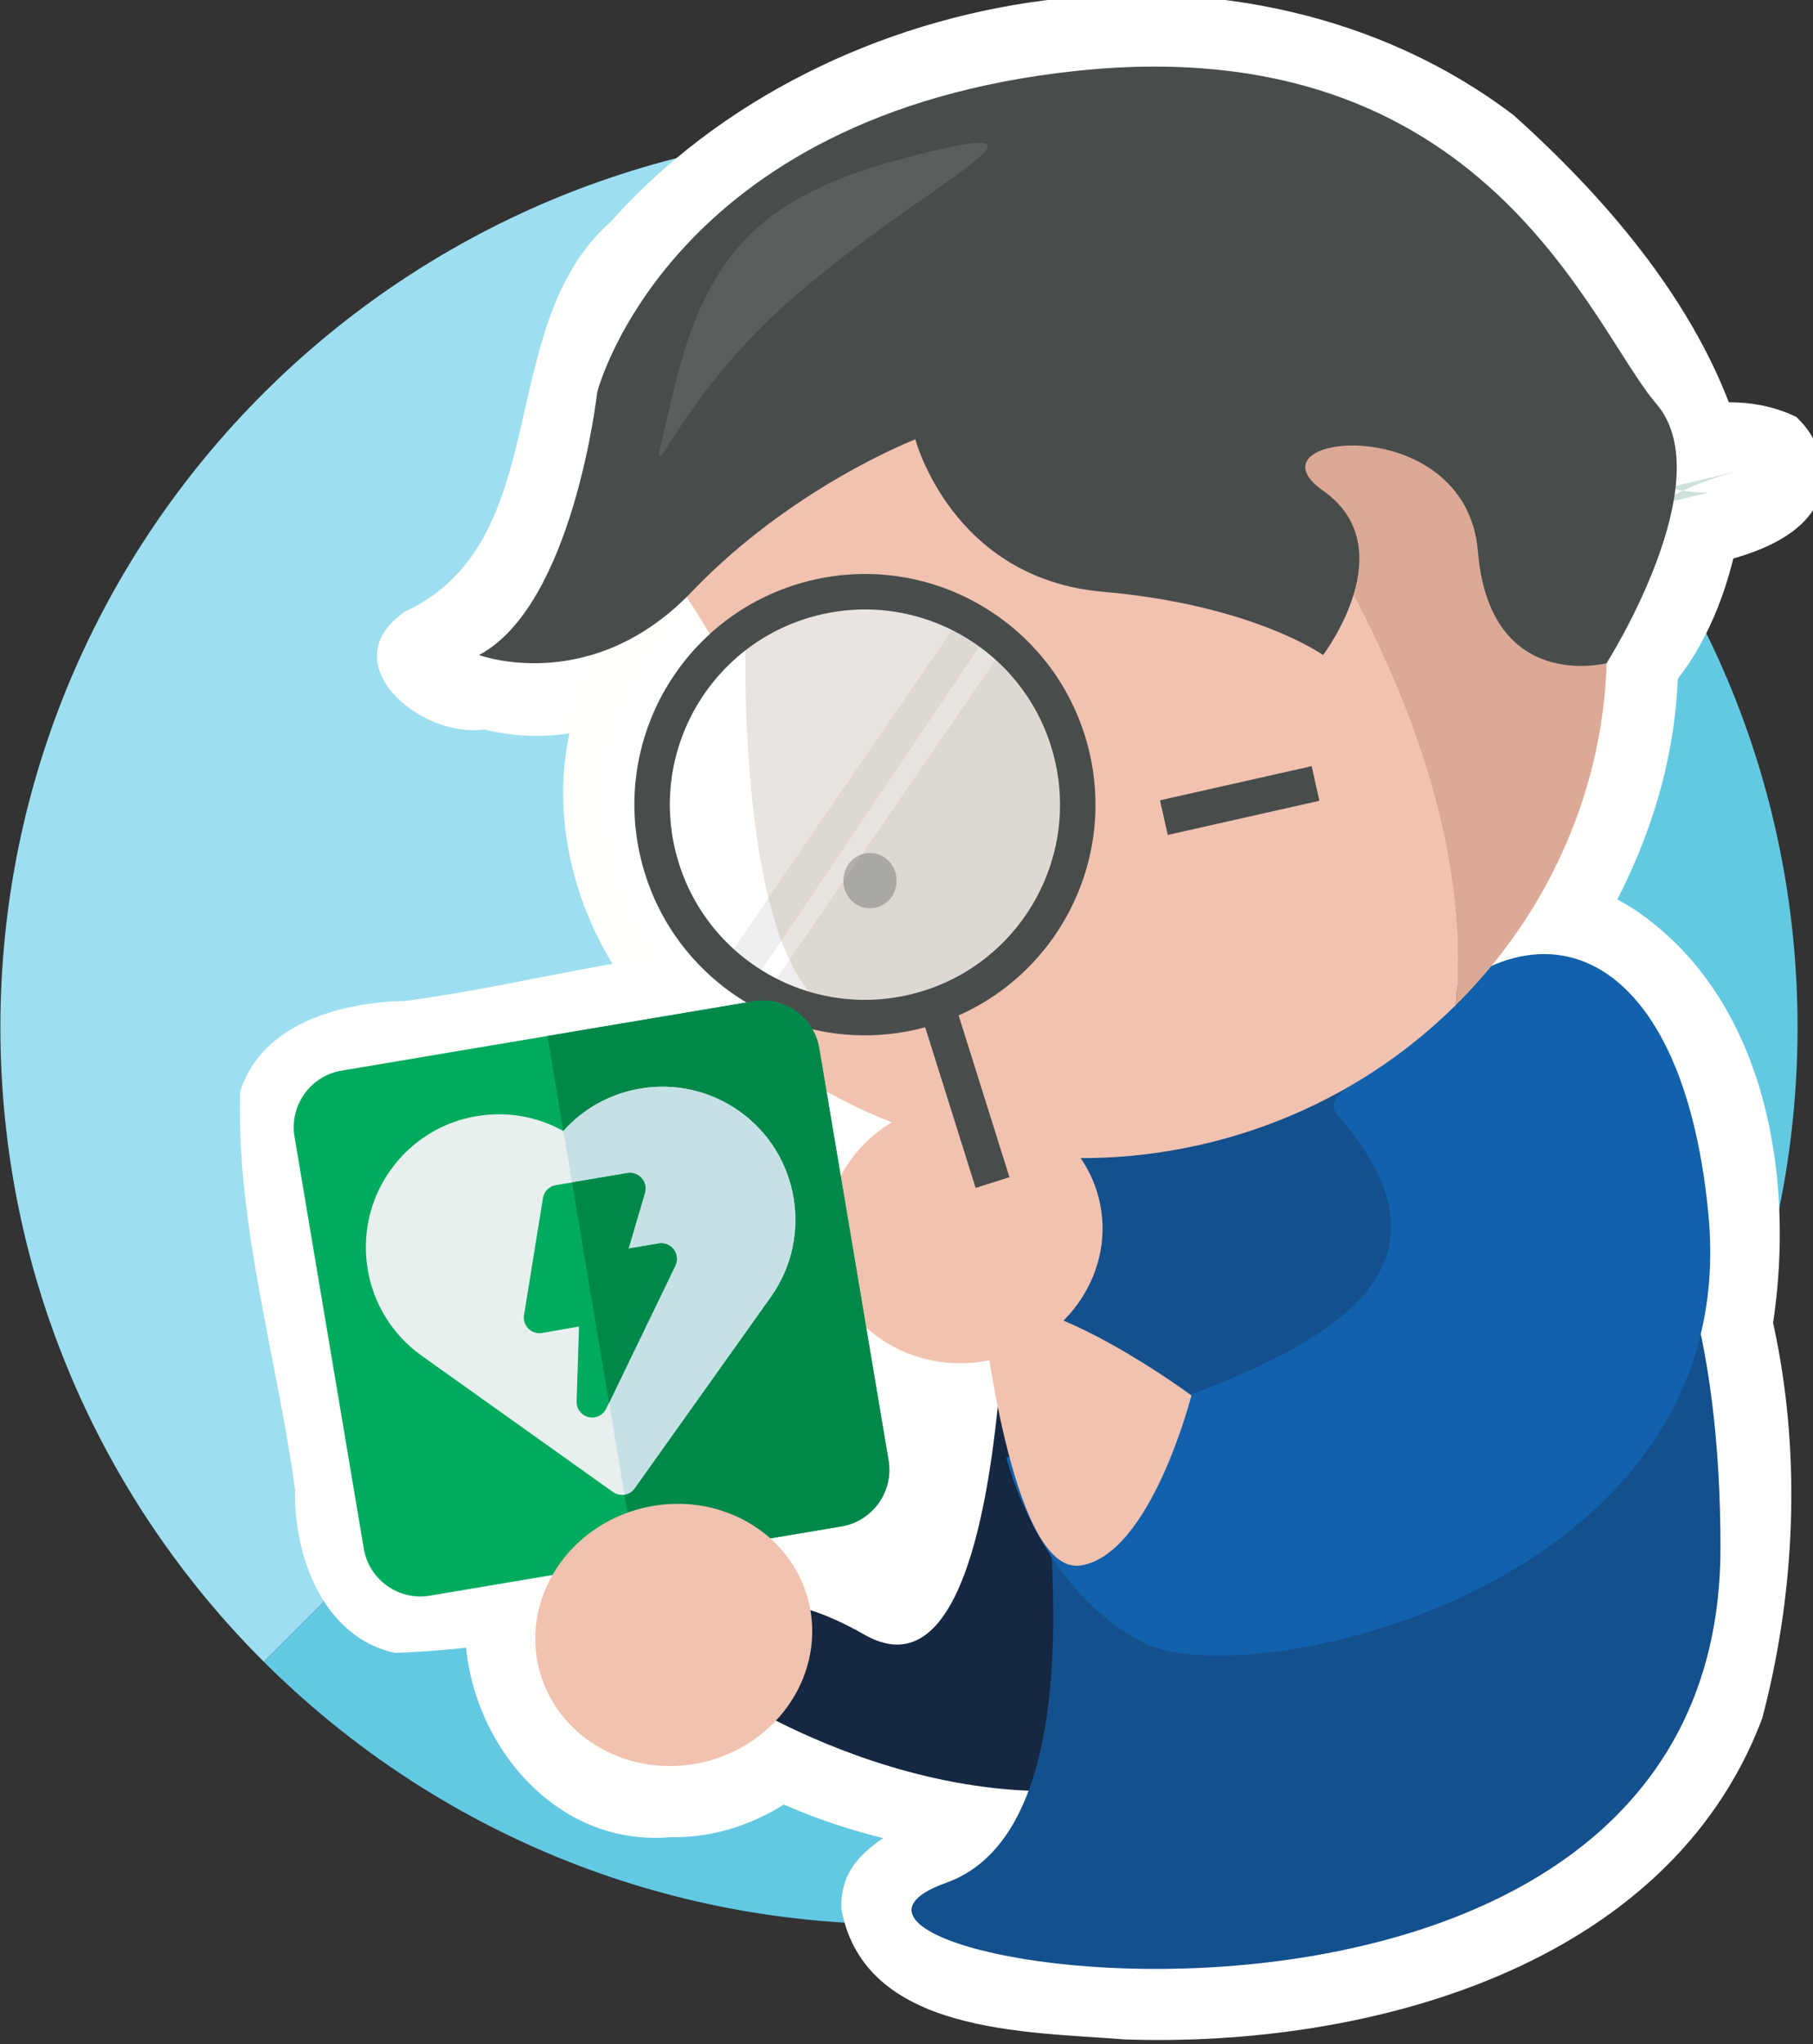 <?xml version="1.0" encoding="UTF-8" standalone="no"?>
<!-- Created with Inkscape (http://www.inkscape.org/) -->

<svg
   xmlns:dc="http://purl.org/dc/elements/1.1/"
   xmlns:cc="http://creativecommons.org/ns#"
   xmlns:rdf="http://www.w3.org/1999/02/22-rdf-syntax-ns#"
   xmlns:svg="http://www.w3.org/2000/svg"
   xmlns="http://www.w3.org/2000/svg"
   xmlns:sodipodi="http://sodipodi.sourceforge.net/DTD/sodipodi-0.dtd"
   xmlns:inkscape="http://www.inkscape.org/namespaces/inkscape"
   width="36.093mm"
   height="40.676mm"
   viewBox="0 0 36.093 40.676"
   version="1.1"
   id="svg9041"
   inkscape:version="0.92.3 (2405546, 2018-03-11)"
   sodipodi:docname="badge-dae.svg">
  <rect x="0" y="0" width="36.093" height="40.676" fill="#333333" stroke="none"/>
  <defs
     id="defs9035">
    <clipPath
       clipPathUnits="userSpaceOnUse"
       id="clipPath4328-5">
      <path
         d="m 447.772,615.978 h 18.715 V 591.83 h -18.715 z"
         id="path4326-0"
         inkscape:connector-curvature="0" />
    </clipPath>
    <clipPath
       clipPathUnits="userSpaceOnUse"
       id="clipPath4348-4">
      <path
         d="m 453.297,601.353 h 3.003 v -3.125 h -3.003 z"
         id="path4346-8"
         inkscape:connector-curvature="0" />
    </clipPath>
    <clipPath
       clipPathUnits="userSpaceOnUse"
       id="clipPath4328-5-1-0">
      <path
         d="m 447.772,615.978 h 18.715 V 591.83 h -18.715 z"
         id="path4326-0-7-9"
         inkscape:connector-curvature="0" />
    </clipPath>
    <clipPath
       clipPathUnits="userSpaceOnUse"
       id="clipPath4348-4-8-2">
      <path
         d="m 453.297,601.353 h 3.003 v -3.125 h -3.003 z"
         id="path4346-8-5-5"
         inkscape:connector-curvature="0" />
    </clipPath>
  </defs>
  <sodipodi:namedview
     id="base"
     pagecolor="#ffffff"
     bordercolor="#666666"
     borderopacity="1.0"
     inkscape:pageopacity="0.0"
     inkscape:pageshadow="2"
     inkscape:zoom="0.35"
     inkscape:cx="-651.79238"
     inkscape:cy="-57.418092"
     inkscape:document-units="mm"
     inkscape:current-layer="layer1"
     showgrid="false"
     fit-margin-top="0"
     fit-margin-left="0"
     fit-margin-right="0"
     fit-margin-bottom="0"
     inkscape:window-width="1853"
     inkscape:window-height="1025"
     inkscape:window-x="67"
     inkscape:window-y="27"
     inkscape:window-maximized="1" />
  <g
     inkscape:label="Calque 1"
     inkscape:groupmode="layer"
     id="layer1"
     transform="translate(-105.174,-92.966)">
    <g
       id="g20189-2"
       transform="matrix(0.353,0,0,-0.353,92.094,261.734)"
       inkscape:export-xdpi="22"
       inkscape:export-ydpi="22">
      <path
         d="m 87.752,470.742 c -27.988,0 -50.676,-22.634 -50.676,-50.554 0,-13.966 5.678,-26.609 14.856,-35.759 l 71.576,71.577 c -9.165,9.105 -21.8,14.736 -35.756,14.736"
         style="fill:#9ddff1;fill-opacity:1;fill-rule:nonzero;stroke:none;stroke-width:1"
         id="path6620-3-7"
         inkscape:connector-curvature="0" />
      <g
         id="g6622-0-0"
         transform="translate(123.508,456.006)"
         style="fill:#63c9e3;fill-opacity:1">
        <path
           d="m 0,0 -71.576,-71.576 c 9.17,-9.141 21.833,-14.795 35.82,-14.795 27.988,0 50.677,22.634 50.677,50.554 C 14.921,-21.82 9.214,-9.155 0,0"
           style="fill:#63c9e3;fill-opacity:1;fill-rule:nonzero;stroke:none"
           id="path6624-7-9"
           inkscape:connector-curvature="0" />
      </g>
    </g>
    <g
       transform="matrix(0.353,0,0,-0.353,-236.664,269.096)"
       style="fill:#fffffd;fill-opacity:1"
       id="g8739"
       inkscape:export-xdpi="22"
       inkscape:export-ydpi="22">
      <path
         inkscape:connector-curvature="0"
         id="path4144-1-4"
         d="m 1058.877,466.303 c -3.904,-0.434 -4.52,4.79 -1.188,6.115 3.332,3.713 10.771,4.048 13.611,-0.271 -0.409,-4.424 -6.533,-4.974 -10.139,-5.75 -0.758,-0.085 -1.522,-0.133 -2.285,-0.094 z"
         style="fill:#fffffd;fill-opacity:1;fill-rule:nonzero;stroke:none" />
      <path
         inkscape:connector-curvature="0"
         id="path4148-7-1"
         d="m 1063.228,467.25 c -3.166,-0.071 -11.075,2.058 -7.027,6.34 4.067,1.667 9.243,3.931 13.488,1.857 4.233,-4.068 -2.86,-8.272 -6.461,-8.197 z"
         style="fill:#fffffd;fill-opacity:1;fill-rule:nonzero;stroke:none" />
      <path
         inkscape:connector-curvature="0"
         id="path4152-2-8"
         d="m 1025.959,394.031 c -7.223,0.684 -15.557,2.787 -20.451,8.051 -2.229,5.972 4.32,13.243 10.371,9.676 1.545,-0.766 3.514,-2.118 3.375,0.703 3.2,12.162 1.505,25.07 1.547,37.572 8.896,-14.326 22.001,-28.158 22.607,-45.949 -0.68,-8.47 -10.571,-10.447 -17.449,-10.053 z"
         style="fill:#fffffd;fill-opacity:1;fill-rule:nonzero;stroke:none" />
      <path
         inkscape:connector-curvature="0"
         id="path4156-7-5"
         d="m 1031.82,383.998 c -5.581,0.444 -14.66,0.294 -15.984,7.316 -0.279,5.219 7.822,4.56 7.193,9.715 2.385,13.284 -1.8,26.766 -4.99,39.666 12.433,6.467 29.614,10.475 41.363,0.541 10.114,-9.934 11.846,-25.992 8.355,-39.156 -5.32,-14.082 -22.339,-18.548 -35.938,-18.082 z"
         style="fill:#fffffd;fill-opacity:1;fill-rule:nonzero;stroke:none" />
      <path
         inkscape:connector-curvature="0"
         id="path4160-2-9"
         d="m 1035.756,401.662 c -8.892,0.603 -14.028,9.672 -15.379,17.607 7.276,3.799 17.606,3.556 22.406,10.744 -2.075,3.128 -5.301,8.53 -0.514,11.064 4.446,4.782 11.373,11.078 18.219,6.652 8.332,-5.53 9.501,-17.468 7.277,-26.436 -4.283,-13.015 -19.108,-19.758 -32.01,-19.633 z"
         style="fill:#fffffd;fill-opacity:1;fill-rule:nonzero;stroke:none" />
      <path
         inkscape:connector-curvature="0"
         id="path4164-2-7"
         d="m 1028.654,429.682 c -8.39,0.106 -19.334,3.35 -20.406,13.168 -1.373,7.511 0.411,16.188 -5.701,22.049 -3.331,2.862 -5.583,8.016 -2.123,11.699 5.262,10.113 16.047,16.916 27.367,17.748 13.116,-14.122 27.287,-31.066 26.645,-51.467 -2.23,-7.718 -11.189,-10.498 -18.092,-12.486 -2.525,-0.531 -5.111,-0.767 -7.689,-0.711 z"
         style="fill:#fffffd;fill-opacity:1;fill-rule:nonzero;stroke:none" />
      <path
         inkscape:connector-curvature="0"
         id="path4168-6-5"
         d="m 1046.078,437.133 c 3.291,20.044 -10.49,37.65 -23.848,51.055 -3.305,2.22 -0.421,6.496 3.01,5.906 18.713,3.477 38.529,-12.601 37.781,-31.9 0.181,-12.308 -8.062,-22.738 -17.314,-29.965 0.124,1.635 0.247,3.27 0.371,4.904 z"
         style="fill:#fffffd;fill-opacity:1;fill-rule:nonzero;stroke:none" />
      <path
         inkscape:connector-curvature="0"
         id="path4176-0-8"
         d="m 1057.107,457.334 c -3.951,-0.023 -7.243,3.316 -8.662,6.502 -0.962,-4.069 -5.587,-8.315 -9.32,-4.25 -7.045,2.616 -17.159,1.425 -20.938,9.449 -6.942,-4.469 -13.089,-13.483 -22.516,-11.199 -3.588,-0.515 -8.638,3.769 -4.447,6.646 8.544,3.977 4.928,16.062 11.578,21.949 12.327,13.861 35.932,17.458 50.951,6.018 5.732,-5.143 11.242,-11.711 13.084,-19.207 -0.01,-5.859 -2.232,-13.067 -7.682,-15.74 -0.673,-0.134 -1.363,-0.19 -2.049,-0.168 z"
         style="fill:#fffffd;fill-opacity:1;fill-rule:nonzero;stroke:none" />
      <path
         inkscape:connector-curvature="0"
         id="path4180-6-8"
         d="m 1022.564,418.104 c -9.946,-0.858 -15.79,13.331 -7.922,19.631 6.929,7.193 21.395,1.143 19.883,-9.104 -0.531,-5.893 -6.104,-10.633 -11.961,-10.527 z"
         style="fill:#fffffd;fill-opacity:1;fill-rule:nonzero;stroke:none" />
      <path
         inkscape:connector-curvature="0"
         id="path4184-1-3"
         d="m 1028.652,406.746 c -7.817,1.984 -7.459,11.86 -8.945,18.107 -0.921,4.298 4.073,5.807 7.303,4.293 4.973,-1.168 9.084,-4.387 13.197,-7.236 -1.816,-5.937 -3.801,-14.939 -11.555,-15.164 z"
         style="fill:#fffffd;fill-opacity:1;fill-rule:nonzero;stroke:none" />
      <path
         inkscape:connector-curvature="0"
         id="path4296-4-1"
         d="m 1005.072,469.08 c -5.197,0.359 -3.213,7.076 -2.326,10.299 2.284,9.67 12.112,15.721 21.684,15.377 4.546,-0.691 4.411,-6.868 0.529,-8.51 -5.948,-4.758 -12.688,-8.95 -16.467,-15.758 -0.936,-0.831 -2.159,-1.385 -3.42,-1.408 z"
         style="fill:#fffffd;fill-opacity:1;fill-rule:nonzero;stroke:none" />
      <path
         inkscape:connector-curvature="0"
         id="path4308-9-9"
         d="m 1010.231,439.037 c -3.421,1.18 -6.543,4.967 -4.068,8.488 5.076,7.182 10.102,14.432 15.059,21.713 4.462,-0.371 8.552,-5.103 5.697,-9.348 -5.131,-7.203 -10.123,-14.554 -15.035,-21.938 l -0.836,0.549 z"
         style="fill:#fffffd;fill-opacity:1;fill-rule:nonzero;stroke:none" />
      <path
         inkscape:connector-curvature="0"
         id="path4312-1-6"
         d="m 1016.656,437.604 c -3.963,0.031 -7.533,2.023 -10.902,3.889 6.164,8.962 12.325,17.927 18.49,26.889 10.815,-5.206 12.027,-22.571 1.268,-28.434 -2.64,-1.62 -5.76,-2.443 -8.855,-2.344 z"
         style="fill:#fffffd;fill-opacity:1;fill-rule:nonzero;stroke:none" />
      <path
         inkscape:connector-curvature="0"
         id="path4316-7-4"
         d="m 1010.969,439.186 c -4.34,-0.006 -5.686,5.441 -2.717,8.121 5.824,5.805 8.028,14.538 14.529,19.684 4.606,2.319 8.303,-4.849 4.752,-8.238 -4.857,-5.461 -7.869,-12.185 -12.453,-17.814 -1.102,-1.049 -2.558,-1.81 -4.111,-1.752 z"
         style="fill:#fffffd;fill-opacity:1;fill-rule:nonzero;stroke:none" />
      <path
         inkscape:connector-curvature="0"
         id="path4320-7-3"
         d="m 1008.168,440.133 c -9.617,6.128 -8.954,21.987 0.963,27.418 6.098,3.53 13.815,2.084 19.352,-1.871 -6.207,-9.036 -12.411,-18.075 -18.617,-27.111 -0.566,0.521 -1.131,1.043 -1.697,1.564 z"
         style="fill:#fffffd;fill-opacity:1;fill-rule:nonzero;stroke:none" />
      <g
         style="fill:#fffffd;fill-opacity:1"
         id="g4336-1-3"
         transform="translate(562.645,-150.477)">
        <g
           style="opacity:0.24;fill:#fffffd;fill-opacity:1"
           id="g4334-1-3"
           clip-path="url(#clipPath4328-5-1-0)">
          <g
             style="fill:#fffffd;fill-opacity:1"
             id="g4332-5-8"
             transform="translate(447.783,613.04)">
            <path
               inkscape:connector-curvature="0"
               id="path4330-9-6"
               style="fill:#fffffd;fill-opacity:1;fill-rule:nonzero;stroke:none"
               d="m 0,0 c 0,0 -0.511,-19.117 5.515,-20.895 6.027,-1.778 13.161,4.384 13.188,8.03 0.026,3.646 -0.341,11.59 -4.986,13.623 C 9.072,2.791 4.498,4.739 0,0" />
          </g>
        </g>
      </g>
      <path
         inkscape:connector-curvature="0"
         id="path4340-7-0"
         d="m 1016.934,437.596 c -12.483,-0.572 -20.662,16.203 -12.545,25.732 6.967,10.035 24.83,7.205 28.012,-4.744 3.515,-10.011 -4.817,-21.491 -15.467,-20.988 z"
         style="fill:#fffffd;fill-opacity:1;stroke:#fffffc;stroke-width:2;stroke-linecap:butt;stroke-linejoin:miter;stroke-miterlimit:10;stroke-dasharray:none;stroke-opacity:1" />
      <g
         style="fill:#fffffd;fill-opacity:1"
         id="g4356-7-4"
         transform="translate(562.645,-150.477)">
        <g
           style="opacity:0.35;fill:#fffffd;fill-opacity:1"
           id="g4354-6-8"
           clip-path="url(#clipPath4348-4-8-2)">
          <g
             style="fill:#fffffd;fill-opacity:1"
             id="g4352-7-8"
             transform="translate(456.3,599.79)">
            <path
               inkscape:connector-curvature="0"
               id="path4350-3-8"
               style="fill:#fffffd;fill-opacity:1;fill-rule:nonzero;stroke:none"
               d="m 0,0 c 0,-0.863 -0.672,-1.562 -1.501,-1.562 -0.83,0 -1.502,0.699 -1.502,1.562 0,0.863 0.672,1.562 1.502,1.562 C -0.672,1.562 0,0.863 0,0" />
          </g>
        </g>
      </g>
      <g
         style="fill:#fffffd;fill-opacity:1"
         transform="matrix(0.327,0.055,-0.055,0.327,489.009,70.11)"
         id="g8168-6-9">
        <path
           style="opacity:1;vector-effect:none;fill:#fffffd;fill-opacity:1;stroke-width:0.177;stroke-linecap:butt;stroke-linejoin:miter;stroke-miterlimit:4;stroke-dasharray:none;stroke-dashoffset:0;stroke-opacity:1"
           d="m 1735.648,745.695 c -25.204,1.48 -50.784,-1.645 -75.883,1.672 -11.579,4.655 -14.238,19.101 -12.135,30.146 0.708,22.711 -2.402,45.866 2.001,68.28 5.491,10.848 19.497,12.166 30.246,10.564 22.459,-0.798 45.38,2.458 67.529,-2.066 10.786,-5.525 12.042,-19.475 10.486,-30.195 -0.862,-22.485 2.514,-45.486 -2.129,-67.633 -3.761,-7.217 -12.2,-11.053 -20.115,-10.768 z"
           id="path2-1-0-5-7"
           inkscape:connector-curvature="0" />
        <path
           id="path4-4-6-6-7"
           d="m 1738.245,846.473 h -35.499 v -90.5 h 35.499 c 5.377,0 9.751,4.374 9.751,9.751 v 70.999 c 0,5.377 -4.374,9.751 -9.751,9.751 z m 0,0"
           style="fill:#fffffd;fill-opacity:1;stroke-width:0.177"
           inkscape:connector-curvature="0" />
        <path
           id="path6-9-8-3-6"
           d="m 1732.852,828.407 c -4.271,4.271 -9.95,6.624 -15.99,6.624 -5.194,0 -10.121,-1.739 -14.116,-4.943 -3.994,3.204 -8.921,4.943 -14.116,4.943 -6.04,0 -11.719,-2.352 -15.991,-6.624 -8.816,-8.818 -8.816,-23.165 0,-31.982 l 28.232,-28.232 c 0.518,-0.518 1.196,-0.777 1.875,-0.777 0.679,0 1.357,0.259 1.875,0.777 l 28.232,28.232 c 8.817,8.818 8.817,23.165 0,31.982 z m 0,0"
           style="fill:#fffffd;fill-opacity:1;stroke-width:0.177"
           inkscape:connector-curvature="0" />
        <path
           id="path8-9-9-4"
           d="m 1732.852,828.407 c -4.271,4.271 -9.95,6.624 -15.99,6.624 -5.194,0 -10.121,-1.739 -14.116,-4.943 v -62.671 c 0.679,4.9e-4 1.357,0.259 1.875,0.777 l 28.232,28.232 c 8.817,8.818 8.817,23.165 0,31.982 z m 0,0"
           style="fill:#fffffd;fill-opacity:1;stroke-width:0.177"
           inkscape:connector-curvature="0" />
        <path
           id="path10-2-4-3"
           d="m 1717.916,807.113 c -0.455,0.881 -1.364,1.434 -2.355,1.434 h -5.206 l 4.32,8.871 c 0.4,0.822 0.349,1.792 -0.136,2.567 -0.485,0.775 -1.334,1.246 -2.248,1.246 h -12.349 c -1.137,0 -2.146,-0.724 -2.511,-1.8 l -6.474,-19.091 c -0.276,-0.813 -0.141,-1.708 0.361,-2.404 0.499,-0.69 1.298,-1.099 2.15,-1.099 h 0.018 l 6.372,0.043 -2.515,-12.49 c -0.247,-1.228 0.398,-2.461 1.548,-2.957 0.34,-0.147 0.697,-0.217 1.05,-0.217 0.839,0 1.654,0.399 2.164,1.118 l 15.62,22.028 c 0.574,0.809 0.648,1.87 0.193,2.751 z m 0,0"
           style="fill:#fffffd;fill-opacity:1;stroke-width:0.177"
           inkscape:connector-curvature="0" />
        <path
           id="path12-6-8-0"
           d="m 1717.916,807.113 c -0.455,0.881 -1.364,1.434 -2.355,1.434 h -5.206 l 4.32,8.871 c 0.4,0.822 0.349,1.792 -0.136,2.567 -0.485,0.775 -1.334,1.246 -2.248,1.246 h -9.544 v -37.991 l 14.977,21.123 c 0.574,0.809 0.648,1.87 0.193,2.751 z m 0,0"
           style="fill:#fffffd;fill-opacity:1;stroke-width:0.177"
           inkscape:connector-curvature="0" />
      </g>
      <path
         inkscape:connector-curvature="0"
         id="path4304-0-3"
         d="m 1006.191,395.396 c -9.945,-0.858 -15.791,13.329 -7.924,19.629 6.718,6.948 20.809,1.54 19.922,-8.449 -0.151,-6.166 -5.921,-11.294 -11.998,-11.18 z"
         style="fill:#fffffd;fill-opacity:1;fill-rule:nonzero;stroke:none" />
    </g>
    <g
       transform="matrix(0.353,0,0,-0.353,-236.664,269.096)"
       id="g8478"
       inkscape:export-xdpi="22"
       inkscape:export-ydpi="22">
      <path
         d="m 1064.732,471.184 -2.94,-0.7 c 0.46,0.29 0.95,0.56 1.5,0.81 0.49,-0.07 0.97,-0.11 1.44,-0.11"
         style="fill:#cee0db;fill-opacity:1;fill-rule:nonzero;stroke:none"
         id="path4144-1"
         inkscape:connector-curvature="0" />
      <path
         d="m 1066.372,472.394 c -1.17,-0.31 -2.19,-0.68 -3.08,-1.1 -0.28,0.04 -0.57,0.09 -0.86,0.16 z"
         style="fill:#cee0db;fill-opacity:1;fill-rule:nonzero;stroke:none"
         id="path4148-7"
         inkscape:connector-curvature="0" />
      <path
         d="m 1009.386,403.518 c 0,0 13.369,-8.892 26.185,-4.112 12.815,4.779 -10.438,37.191 -10.438,37.191 0,0 1.38,-35.097 -7.974,-29.799 -9.355,5.298 -7.773,-3.28 -7.773,-3.28"
         style="fill:#162742;fill-opacity:1;fill-rule:nonzero;stroke:none"
         id="path4152-2"
         inkscape:connector-curvature="0" />
      <path
         d="m 1022.751,438.518 c 0,0 11.969,-41.066 -1.027,-45.698 -12.996,-4.633 43.684,-13.942 43.684,18.888 0,48.143 -42.657,26.81 -42.657,26.81"
         style="fill:#14508d;fill-opacity:1;fill-rule:nonzero;stroke:none"
         id="path4156-7"
         inkscape:connector-curvature="0" />
      <path
         d="m 1025.133,416.787 c 0,0 1.824,-7.435 7.753,-10.435 5.929,-3 33.823,3.106 31.846,24.106 -1.549,16.453 -11.012,18.521 -17.841,9.137 -0.946,-1.299 -4.146,-2.274 -3.087,-3.482 9.916,-11.31 -6.698,-15.191 -18.671,-19.326"
         style="fill:#1261ac;fill-opacity:1;fill-rule:nonzero;stroke:none"
         id="path4160-2"
         inkscape:connector-curvature="0" />
      <path
         d="m 1026.261,490.112 c -1.039,-0.141 -2.082,-0.333 -3.125,-0.588 -9.877,-2.408 -17.379,-9.42 -20.652,-18.077 4.197,-5.066 8.734,-11.599 8.911,-16.35 0.189,-5.051 -0.575,-12.175 3.551,-17.639 6.271,-3.537 13.936,-4.79 21.598,-2.922 5.484,1.337 10.234,4.097 13.937,7.766 1.573,17.609 -13.82,36.924 -24.22,47.81"
         style="fill:#f1c2af;fill-opacity:1;fill-rule:nonzero;stroke:none"
         id="path4164-2"
         inkscape:connector-curvature="0" />
      <path
         d="m 1058.215,468.948 c -3.456,14.174 -17.371,23.14 -31.955,21.164 10.4,-10.886 25.794,-30.201 24.221,-47.811 6.879,6.815 10.14,16.777 7.734,26.647"
         style="fill:#dba995;fill-opacity:1;fill-rule:nonzero;stroke:none"
         id="path4168-6"
         inkscape:connector-curvature="0" />
      <path
         d="m 1034.017,452.866 8.553,1.925"
         style="fill:#ffffff;fill-opacity:1;fill-rule:nonzero;stroke:#484d4c;stroke-width:2;stroke-linecap:butt;stroke-linejoin:miter;stroke-miterlimit:10;stroke-dasharray:none;stroke-opacity:1"
         id="path4172-1"
         inkscape:connector-curvature="0" />
      <path
         d="m 995.395,462.03 c 0,0 6.333,-2.352 12,3.569 5.667,5.922 12.606,8.589 12.606,8.589 0,0 2.059,-7.843 10.56,-8.589 8.501,-0.745 12.435,-3.569 12.435,-3.569 0,0 4.601,6.037 0,9.264 -4.601,3.227 8.066,4.608 8.732,-3.416 0.667,-8.024 7.256,-6.309 7.256,-6.309 0,0 6.538,10.285 2.808,14.619 -3.73,4.333 -9.605,21.193 -32.662,18.773 -23.056,-2.419 -27.068,-18.107 -27.068,-18.107 0,0 -1.334,-11.982 -6.667,-14.824"
         style="fill:#484d4c;fill-opacity:1;fill-rule:nonzero;stroke:none"
         id="path4176-0"
         inkscape:connector-curvature="0" />
      <path
         d="m 1030.362,431.361 c 0.963,-3.951 -1.663,-7.984 -5.866,-9.009 -4.203,-1.025 -8.391,1.347 -9.355,5.298 -0.963,3.951 1.663,7.984 5.866,9.009 4.203,1.025 8.392,-1.347 9.355,-5.298"
         style="fill:#f1c2af;fill-opacity:1;fill-rule:nonzero;stroke:none"
         id="path4180-6"
         inkscape:connector-curvature="0" />
      <path
         d="m 1023.734,425.474 c 0,0 1.631,-15.385 5.596,-14.761 3.965,0.623 6.241,9.584 6.241,9.584 0,0 -7.814,5.815 -11.837,5.177"
         style="fill:#f1c2af;fill-opacity:1;fill-rule:nonzero;stroke:none"
         id="path4184-1"
         inkscape:connector-curvature="0" />
      <path
         d="m 1019.665,490.112 c -7.968,-2.066 -11.38,-5.048 -13.288,-13.154 -1.908,-8.106 -0.804,-1.356 6.644,5.144 7.448,6.5 16.71,10.619 6.644,8.01"
         style="fill:#595f5e;fill-opacity:1;fill-rule:nonzero;stroke:none"
         id="path4296-4"
         inkscape:connector-curvature="0" />
      <path
         d="m 1021.212,442.301 3.143,-10.004"
         style="fill:#ffffff;fill-opacity:1;fill-rule:nonzero;stroke:#484d4c;stroke-width:2;stroke-linecap:butt;stroke-linejoin:miter;stroke-miterlimit:10;stroke-dasharray:none;stroke-opacity:1"
         id="path4300-9"
         inkscape:connector-curvature="0" />
      <path
         d="m 1022.651,464.254 -13.469,-19.616 c 0.494,-0.44 1.034,-0.82 1.591,-1.172 l 13.372,19.856 c -0.478,0.342 -0.972,0.662 -1.494,0.932"
         style="fill:#f0efef;fill-opacity:1;fill-rule:nonzero;stroke:none"
         id="path4308-9"
         inkscape:connector-curvature="0" />
      <path
         d="m 1028.817,456.439 c -0.603,2.473 -1.944,4.561 -3.719,6.125 l -13.478,-19.601 c 2.489,-1.3 5.438,-1.742 8.381,-1.025 6.439,1.57 10.386,8.062 8.816,14.501"
         style="fill:#f0efef;fill-opacity:1;fill-rule:nonzero;stroke:none"
         id="path4312-1"
         inkscape:connector-curvature="0" />
      <path
         d="m 1024.145,463.322 -13.372,-19.856 c 0.278,-0.175 0.556,-0.351 0.848,-0.503 l 13.478,19.601 c -0.306,0.269 -0.624,0.521 -0.954,0.758"
         style="fill:#ffffff;fill-opacity:1;fill-rule:nonzero;stroke:none"
         id="path4316-7"
         inkscape:connector-curvature="0" />
      <path
         d="m 1014.316,465.255 c -6.439,-1.57 -10.386,-8.062 -8.816,-14.501 0.6,-2.46 1.922,-4.552 3.682,-6.116 l 13.469,19.616 c -2.48,1.28 -5.411,1.714 -8.335,1.001"
         style="fill:#ffffff;fill-opacity:1;fill-rule:nonzero;stroke:none"
         id="path4320-7"
         inkscape:connector-curvature="0" />
      <g
         transform="translate(562.645,-150.477)"
         id="g4336-1">
        <g
           clip-path="url(#clipPath4328-5)"
           id="g4334-1"
           style="opacity:0.24">
          <g
             transform="translate(447.783,613.04)"
             id="g4332-5">
            <path
               d="m 0,0 c 0,0 -0.511,-19.117 5.515,-20.895 6.027,-1.778 13.161,4.384 13.188,8.03 0.026,3.646 -0.341,11.59 -4.986,13.623 C 9.072,2.791 4.498,4.739 0,0"
               style="fill:#a38f7a;fill-opacity:1;fill-rule:nonzero;stroke:none"
               id="path4330-9"
               inkscape:connector-curvature="0" />
          </g>
        </g>
      </g>
      <path
         d="m 1028.817,456.439 c 1.57,-6.439 -2.377,-12.931 -8.816,-14.501 -6.439,-1.57 -12.931,2.377 -14.501,8.816 -1.57,6.439 2.377,12.931 8.816,14.501 6.439,1.57 12.931,-2.377 14.501,-8.816 z"
         style="fill:none;stroke:#484d4c;stroke-width:2;stroke-linecap:butt;stroke-linejoin:miter;stroke-miterlimit:10;stroke-dasharray:none;stroke-opacity:1"
         id="path4340-7"
         inkscape:connector-curvature="0" />
      <g
         transform="translate(562.645,-150.477)"
         id="g4356-7">
        <g
           clip-path="url(#clipPath4348-4)"
           id="g4354-6"
           style="opacity:0.35">
          <g
             transform="translate(456.3,599.79)"
             id="g4352-7">
            <path
               d="m 0,0 c 0,-0.863 -0.672,-1.562 -1.501,-1.562 -0.83,0 -1.502,0.699 -1.502,1.562 0,0.863 0.672,1.562 1.502,1.562 C -0.672,1.562 0,0.863 0,0"
               style="fill:#484d4c;fill-opacity:1;fill-rule:nonzero;stroke:none"
               id="path4350-3"
               inkscape:connector-curvature="0" />
          </g>
        </g>
      </g>
      <g
         id="g8168-6"
         transform="matrix(0.327,0.055,-0.055,0.327,489.009,70.11)">
        <path
           inkscape:connector-curvature="0"
           style="opacity:1;vector-effect:none;fill:#00ab5e;fill-opacity:1;stroke-width:0.177;stroke-linecap:butt;stroke-linejoin:miter;stroke-miterlimit:4;stroke-dasharray:none;stroke-dashoffset:0;stroke-opacity:1"
           d="m 1738.245,846.473 h -70.998 c -5.377,0 -9.751,-4.374 -9.751,-9.751 v -70.999 c 0,-5.377 4.374,-9.751 9.751,-9.751 h 70.998 c 5.377,0 9.751,4.374 9.751,9.751 v 70.999 c 0,5.377 -4.374,9.751 -9.751,9.751 z m 0,0"
           id="path2-1-0-5" />
        <path
           inkscape:connector-curvature="0"
           style="fill:#00884a;stroke-width:0.177"
           d="m 1738.245,846.473 h -35.499 v -90.5 h 35.499 c 5.377,0 9.751,4.374 9.751,9.751 v 70.999 c 0,5.377 -4.374,9.751 -9.751,9.751 z m 0,0"
           id="path4-4-6-6" />
        <path
           inkscape:connector-curvature="0"
           style="fill:#e7f0ef;stroke-width:0.177"
           d="m 1732.852,828.407 c -4.271,4.271 -9.95,6.624 -15.99,6.624 -5.194,0 -10.121,-1.739 -14.116,-4.943 -3.994,3.204 -8.921,4.943 -14.116,4.943 -6.04,0 -11.719,-2.352 -15.991,-6.624 -8.816,-8.818 -8.816,-23.165 0,-31.982 l 28.232,-28.232 c 0.518,-0.518 1.196,-0.777 1.875,-0.777 0.679,0 1.357,0.259 1.875,0.777 l 28.232,28.232 c 8.817,8.818 8.817,23.165 0,31.982 z m 0,0"
           id="path6-9-8-3" />
        <path
           inkscape:connector-curvature="0"
           style="fill:#c5e1e6;stroke-width:0.177"
           d="m 1732.852,828.407 c -4.271,4.271 -9.95,6.624 -15.99,6.624 -5.194,0 -10.121,-1.739 -14.116,-4.943 v -62.671 c 0.679,4.9e-4 1.357,0.259 1.875,0.777 l 28.232,28.232 c 8.817,8.818 8.817,23.165 0,31.982 z m 0,0"
           id="path8-9-9" />
        <path
           inkscape:connector-curvature="0"
           style="fill:#00ab5e;stroke-width:0.177"
           d="m 1717.916,807.113 c -0.455,0.881 -1.364,1.434 -2.355,1.434 h -5.206 l 4.32,8.871 c 0.4,0.822 0.349,1.792 -0.136,2.567 -0.485,0.775 -1.334,1.246 -2.248,1.246 h -12.349 c -1.137,0 -2.146,-0.724 -2.511,-1.8 l -6.474,-19.091 c -0.276,-0.813 -0.141,-1.708 0.361,-2.404 0.499,-0.69 1.298,-1.099 2.15,-1.099 h 0.018 l 6.372,0.043 -2.515,-12.49 c -0.247,-1.228 0.398,-2.461 1.548,-2.957 0.34,-0.147 0.697,-0.217 1.05,-0.217 0.839,0 1.654,0.399 2.164,1.118 l 15.62,22.028 c 0.574,0.809 0.648,1.87 0.193,2.751 z m 0,0"
           id="path10-2-4" />
        <path
           inkscape:connector-curvature="0"
           style="fill:#00884a;stroke-width:0.177"
           d="m 1717.916,807.113 c -0.455,0.881 -1.364,1.434 -2.355,1.434 h -5.206 l 4.32,8.871 c 0.4,0.822 0.349,1.792 -0.136,2.567 -0.485,0.775 -1.334,1.246 -2.248,1.246 h -9.544 v -37.991 l 14.977,21.123 c 0.574,0.809 0.648,1.87 0.193,2.751 z m 0,0"
           id="path12-6-8" />
      </g>
      <path
         d="m 1013.988,408.653 c 0.963,-3.951 -1.663,-7.984 -5.866,-9.009 -4.203,-1.025 -8.391,1.347 -9.355,5.298 -0.963,3.951 1.663,7.984 5.866,9.009 4.204,1.025 8.392,-1.347 9.355,-5.298"
         style="fill:#f1c2af;fill-opacity:1;fill-rule:nonzero;stroke:none"
         id="path4304-0"
         inkscape:connector-curvature="0" />
    </g>
  </g>
</svg>

